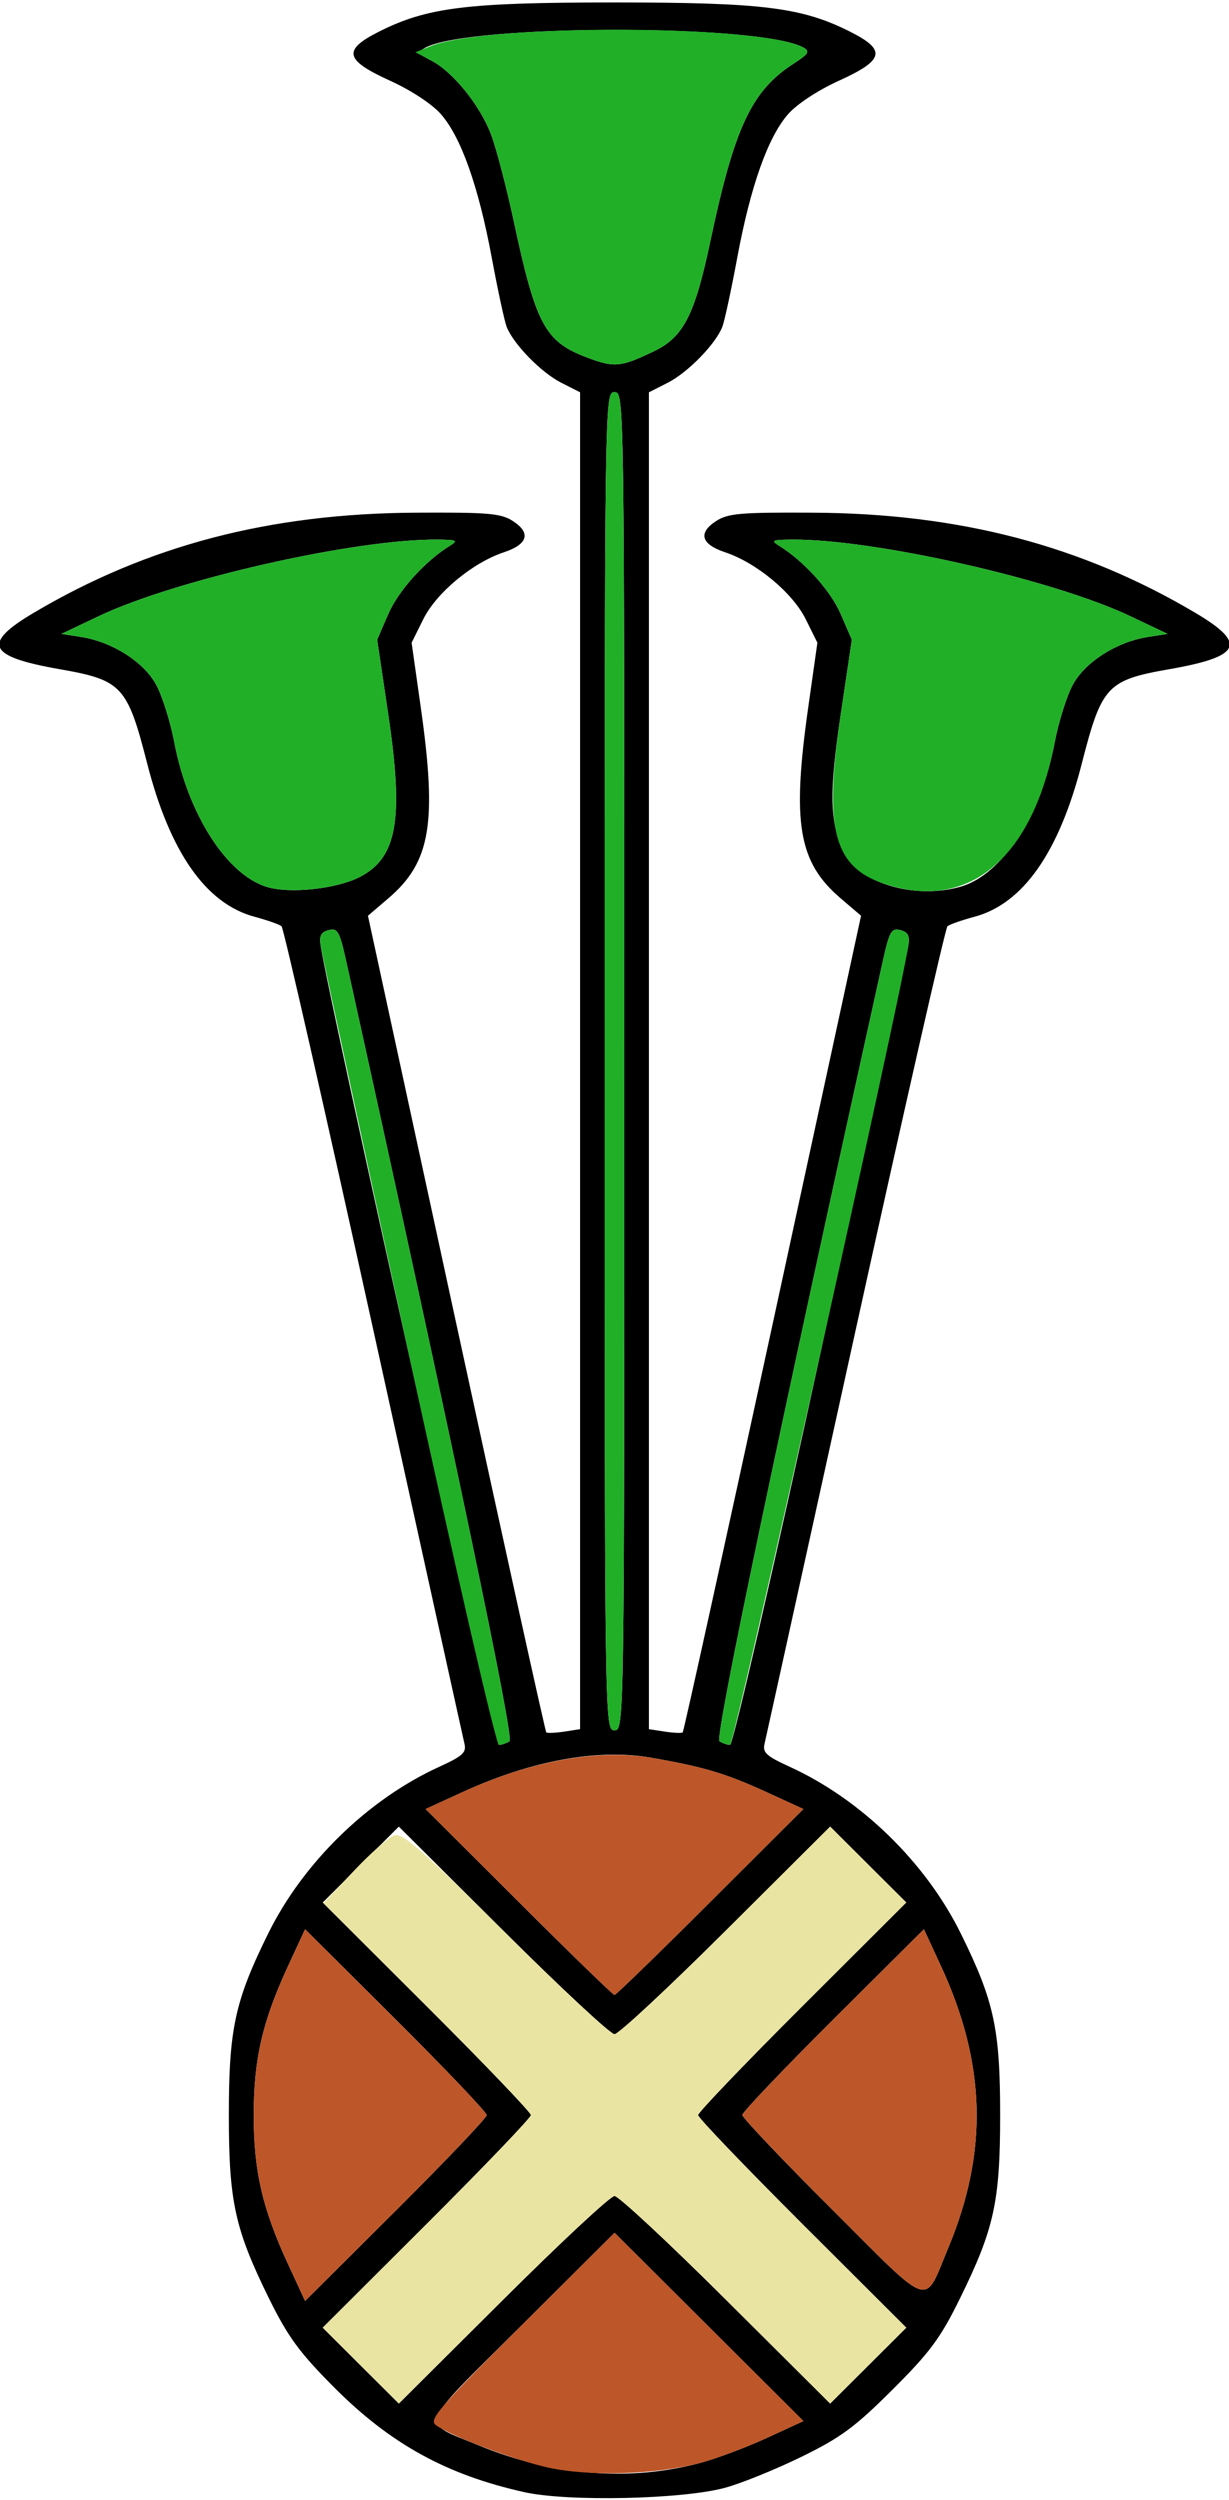 <?xml version="1.0" encoding="UTF-8" standalone="no"?>
<!DOCTYPE svg PUBLIC "-//W3C//DTD SVG 1.1//EN"
"http://www.w3.org/Graphics/SVG/1.1/DTD/svg11.dtd">
<svg width="295px" height="600px"
xmlns="http://www.w3.org/2000/svg" version="1.1">
<g transform="translate(0000, 0000) scale(1, 1)">
<path fill="#000000" stroke="none" d="
M 125.87 598.15
C 107.19 594.00 93.68 586.55 80.18 572.98
C 71.87 564.64 69.11 560.86 64.60 551.72
C 56.37 535.00 54.93 528.44 54.93 507.65
C 54.93 486.99 56.38 480.26 64.35 464.12
C 72.77 447.02 88.35 431.85 105.46 424.04
C 111.11 421.46 112.01 420.62 111.47 418.45
C 111.13 417.04 101.33 372.51 89.67 319.49
C 78.01 266.47 68.07 222.74 67.58 222.31
C 67.07 221.88 64.17 220.86 61.11 220.04
C 49.44 216.91 40.79 204.58 35.34 183.29
C 30.56 164.62 29.28 163.24 14.36 160.62
C -3.01 157.58 -4.42 154.49 8.11 147.07
C 35.39 130.92 64.68 123.24 99.76 123.05
C 117.29 122.95 120.28 123.21 123.13 125.07
C 127.50 127.92 126.71 130.64 120.95 132.55
C 113.42 135.07 104.78 142.24 101.61 148.60
L 98.80 154.26
L 101.00 169.78
C 104.95 197.65 103.36 206.96 93.17 215.65
L 88.32 219.79
L 109.50 317.59
C 121.15 371.38 130.89 415.56 131.12 415.79
C 131.37 416.01 133.29 415.93 135.41 415.61
L 139.24 415.02
L 139.24 254.60
L 139.24 94.16
L 134.71 91.86
C 129.86 89.39 123.18 82.53 121.60 78.40
C 121.08 77.01 119.46 69.53 118.02 61.76
C 114.84 44.67 110.66 32.88 105.80 27.36
C 103.67 24.95 98.60 21.62 93.56 19.34
C 82.74 14.42 82.20 12.02 90.88 7.64
C 102.51 1.76 111.95 0.59 147.50 0.59
C 183.05 0.59 192.49 1.76 204.12 7.64
C 212.80 12.02 212.26 14.42 201.44 19.34
C 196.40 21.62 191.33 24.95 189.20 27.36
C 184.34 32.88 180.16 44.67 176.98 61.76
C 175.54 69.53 173.92 77.01 173.40 78.40
C 171.82 82.53 165.14 89.39 160.29 91.86
L 155.76 94.16
L 155.76 254.60
L 155.76 415.02
L 159.59 415.61
C 161.71 415.93 163.63 416.01 163.88 415.79
C 164.11 415.56 173.85 371.38 185.50 317.59
L 206.68 219.79
L 201.83 215.65
C 191.64 206.96 190.05 197.65 194.00 169.78
L 196.20 154.26
L 193.39 148.60
C 190.22 142.24 181.58 135.07 174.05 132.55
C 168.29 130.64 167.50 127.92 171.87 125.07
C 174.72 123.21 177.71 122.95 195.24 123.05
C 230.32 123.24 259.61 130.92 286.89 147.07
C 299.43 154.49 298.01 157.58 280.64 160.62
C 265.72 163.24 264.44 164.62 259.66 183.29
C 254.21 204.58 245.56 216.91 233.89 220.04
C 230.83 220.86 227.93 221.88 227.42 222.31
C 226.93 222.74 216.99 266.47 205.33 319.49
C 193.67 372.51 183.87 417.04 183.53 418.45
C 182.99 420.62 183.89 421.46 189.54 424.04
C 206.65 431.85 222.23 447.02 230.65 464.12
C 238.62 480.26 240.07 486.99 240.07 507.65
C 240.07 528.44 238.63 534.99 230.37 551.76
C 225.75 561.16 223.19 564.62 214.21 573.56
C 205.24 582.52 201.78 585.07 192.34 589.68
C 186.18 592.69 177.94 596.04 174.05 597.09
C 163.84 599.88 136.33 600.48 125.87 598.15
M 168.15 591.11
C 172.04 590.06 179.19 587.38 184.03 585.15
L 192.85 581.09
L 170.18 558.49
L 147.51 535.89
L 125.07 558.25
C 99.73 583.47 100.61 580.99 114.93 586.93
C 132.48 594.20 151.24 595.68 168.15 591.11
M 147.50 527.06
C 148.47 527.06 160.50 538.27 174.26 551.98
L 199.27 576.88
L 208.40 567.78
L 217.53 558.67
L 192.55 533.74
C 178.81 520.02 167.56 508.28 167.56 507.65
C 167.56 507.01 178.81 495.27 192.55 481.55
L 217.53 456.62
L 208.40 447.52
L 199.27 438.41
L 174.26 463.32
C 160.50 477.02 148.47 488.24 147.50 488.24
C 146.53 488.24 134.50 477.02 120.74 463.32
L 95.73 438.41
L 86.60 447.52
L 77.47 456.62
L 102.45 481.55
C 116.19 495.27 127.44 507.01 127.44 507.65
C 127.44 508.28 116.19 520.02 102.45 533.74
L 77.47 558.67
L 86.60 567.78
L 95.73 576.88
L 120.74 551.98
C 134.50 538.27 146.53 527.06 147.50 527.06
M 116.82 507.65
C 116.82 506.99 107.01 496.68 95.03 484.74
L 73.23 463.04
L 69.17 471.81
C 62.98 485.19 60.90 494.20 60.90 507.65
C 60.90 521.09 62.98 530.11 69.17 543.48
L 73.23 552.26
L 95.03 530.55
C 107.01 518.61 116.82 508.31 116.82 507.65
M 227.61 539.53
C 237.25 516.42 236.70 495.28 225.83 471.81
L 221.77 463.04
L 199.97 484.74
C 187.99 496.68 178.18 506.98 178.18 507.62
C 178.18 508.27 187.87 518.47 199.72 530.29
C 224.05 554.59 221.66 553.80 227.61 539.53
M 170.47 456.51
L 192.84 434.19
L 184.03 430.15
C 174.19 425.64 168.87 424.05 156.18 421.85
C 143.45 419.64 127.48 422.58 110.97 430.15
L 102.16 434.19
L 124.53 456.51
C 136.82 468.78 147.16 478.82 147.50 478.82
C 147.84 478.82 158.18 468.78 170.47 456.51
M 122.31 417.92
C 123.48 417.18 108.65 346.38 83.17 231.01
C 81.51 223.51 81.05 222.67 78.89 223.24
C 77.07 223.71 76.59 224.60 76.96 226.93
C 79.11 240.76 118.80 418.82 119.75 418.80
C 120.41 418.80 121.56 418.40 122.31 417.92
M 197.01 324.41
C 208.32 272.48 217.78 228.62 218.04 226.93
C 218.41 224.60 217.93 223.71 216.11 223.24
C 213.95 222.67 213.49 223.51 211.83 231.01
C 186.35 346.38 171.52 417.18 172.69 417.92
C 173.44 418.40 174.59 418.80 175.25 418.80
C 175.93 418.81 185.72 376.34 197.01 324.41
M 149.86 254.71
C 149.86 94.91 149.85 94.12 147.50 94.12
C 145.15 94.12 145.14 94.91 145.14 254.71
C 145.14 414.51 145.15 415.29 147.50 415.29
C 149.85 415.29 149.86 414.51 149.86 254.71
M 86.25 210.54
C 95.32 205.92 96.95 196.84 93.21 171.56
L 90.53 153.53
L 93.20 147.38
C 95.62 141.75 102.08 134.61 108.05 130.95
C 110.02 129.74 109.63 129.54 105.02 129.51
C 85.34 129.33 42.28 139.07 23.72 147.88
L 14.75 152.14
L 19.47 152.88
C 26.89 154.04 34.42 158.80 37.43 164.24
C 38.89 166.87 40.89 173.18 41.85 178.25
C 45.16 195.46 54.43 209.93 64.04 212.87
C 69.51 214.55 80.65 213.38 86.25 210.54
M 230.41 212.87
C 240.47 210.08 249.75 195.98 253.15 178.25
C 254.11 173.18 256.11 166.87 257.57 164.24
C 260.58 158.80 268.11 154.04 275.53 152.88
L 280.25 152.14
L 271.28 147.88
C 252.72 139.07 209.66 129.33 189.98 129.51
C 185.37 129.54 184.98 129.74 186.95 130.95
C 192.92 134.61 199.38 141.75 201.80 147.38
L 204.47 153.53
L 201.79 171.56
C 199.05 190.09 199.14 196.60 202.25 204.01
C 205.47 211.69 219.14 216.00 230.41 212.87
M 156.94 84.32
C 164.07 80.89 166.75 75.67 170.52 57.84
C 176.29 30.59 180.37 21.86 190.36 15.36
C 194.13 12.92 194.50 12.33 192.81 11.40
C 182.62 5.71 112.25 5.78 102.02 11.48
C 100.11 12.55 100.25 12.86 103.52 14.54
C 108.73 17.22 115.26 25.32 117.89 32.34
C 119.14 35.67 121.58 44.98 123.30 53.02
C 128.62 77.87 130.79 81.94 140.74 85.74
C 147.43 88.29 148.93 88.16 156.94 84.32"/>
<path fill="#21af28" stroke="none" d="
M 97.99 324.41
C 86.68 272.48 77.22 228.62 76.96 226.93
C 76.59 224.60 77.07 223.71 78.89 223.24
C 81.05 222.67 81.51 223.51 83.17 231.01
C 108.65 346.38 123.48 417.18 122.31 417.92
C 121.56 418.40 120.41 418.80 119.75 418.80
C 119.07 418.81 109.28 376.34 97.99 324.41"/>
<path fill="#21af28" stroke="none" d="
M 172.69 417.92
C 171.52 417.18 186.35 346.38 211.83 231.01
C 213.49 223.51 213.95 222.67 216.11 223.24
C 217.93 223.71 218.41 224.60 218.04 226.93
C 215.89 240.76 176.20 418.82 175.25 418.80
C 174.59 418.80 173.44 418.40 172.69 417.92"/>
<path fill="#21af28" stroke="none" d="
M 145.14 254.71
C 145.14 94.91 145.15 94.12 147.50 94.12
C 149.85 94.12 149.86 94.91 149.86 254.71
C 149.86 414.51 149.85 415.29 147.50 415.29
C 145.15 415.29 145.14 414.51 145.14 254.71"/>
<path fill="#21af28" stroke="none" d="
M 64.04 212.87
C 54.43 209.93 45.16 195.46 41.85 178.25
C 40.89 173.18 38.89 166.87 37.43 164.24
C 34.42 158.80 26.89 154.04 19.47 152.88
L 14.75 152.14
L 23.72 147.88
C 42.28 139.07 85.34 129.33 105.02 129.51
C 109.63 129.54 110.02 129.74 108.05 130.95
C 102.08 134.61 95.62 141.75 93.20 147.38
L 90.53 153.53
L 93.21 171.56
C 96.95 196.84 95.32 205.92 86.25 210.54
C 80.65 213.38 69.51 214.55 64.04 212.87"/>
<path fill="#21af28" stroke="none" d="
M 215.35 213.01
C 200.27 209.35 197.46 200.79 201.79 171.56
L 204.47 153.53
L 201.80 147.38
C 199.38 141.75 192.92 134.61 186.95 130.95
C 184.98 129.74 185.37 129.54 189.98 129.51
C 209.66 129.33 252.72 139.07 271.28 147.88
L 280.25 152.14
L 275.53 152.88
C 268.11 154.04 260.58 158.80 257.57 164.24
C 256.11 166.87 254.11 173.18 253.15 178.25
C 248.08 204.60 234.02 217.55 215.35 213.01"/>
<path fill="#21af28" stroke="none" d="
M 140.74 85.74
C 130.79 81.94 128.62 77.87 123.30 53.02
C 121.58 44.98 119.14 35.67 117.89 32.34
C 115.24 25.28 108.73 17.24 103.43 14.48
L 99.71 12.55
L 103.25 11.11
C 116.56 5.66 182.92 5.87 192.81 11.40
C 194.50 12.33 194.13 12.92 190.36 15.36
C 180.37 21.86 176.29 30.59 170.52 57.84
C 166.75 75.67 164.07 80.89 156.94 84.32
C 148.93 88.16 147.43 88.29 140.74 85.74"/>
<path fill="#bd5628" stroke="none" d="
M 131.57 592.25
C 123.29 590.40 108.25 584.71 104.58 582.02
C 102.87 580.76 105.42 577.81 125.07 558.25
L 147.51 535.89
L 170.18 558.49
L 192.85 581.09
L 184.03 585.15
C 179.19 587.38 172.04 590.06 168.15 591.11
C 157.66 593.94 141.46 594.45 131.57 592.25"/>
<path fill="#bd5628" stroke="none" d="
M 69.17 543.48
C 62.98 530.11 60.90 521.09 60.90 507.65
C 60.90 494.20 62.98 485.19 69.17 471.81
L 73.23 463.04
L 95.03 484.74
C 107.01 496.68 116.82 506.99 116.82 507.65
C 116.82 508.31 107.01 518.61 95.03 530.55
L 73.23 552.26
L 69.17 543.48"/>
<path fill="#bd5628" stroke="none" d="
M 199.72 530.29
C 187.87 518.47 178.18 508.27 178.18 507.62
C 178.18 506.98 187.99 496.68 199.97 484.74
L 221.77 463.04
L 225.83 471.81
C 236.70 495.28 237.25 516.42 227.61 539.53
C 221.66 553.80 224.05 554.59 199.72 530.29"/>
<path fill="#bd5628" stroke="none" d="
M 124.53 456.51
L 102.16 434.19
L 110.97 430.15
C 127.33 422.64 143.59 419.69 156.48 421.91
C 168.82 424.04 174.23 425.65 184.03 430.15
L 192.84 434.19
L 170.47 456.51
C 158.18 468.78 147.84 478.82 147.50 478.82
C 147.16 478.82 136.82 468.78 124.53 456.51"/>
<path fill="#eae4a2" stroke="none" d="
M 86.60 567.78
L 77.47 558.67
L 102.45 533.74
C 116.19 520.02 127.44 508.28 127.44 507.65
C 127.44 507.01 116.24 495.31 102.54 481.65
L 77.64 456.80
L 84.92 449.05
C 88.94 444.78 93.30 440.93 94.65 440.51
C 96.64 439.88 101.34 443.99 121.41 463.99
C 134.80 477.33 146.53 488.24 147.50 488.24
C 148.47 488.24 160.50 477.02 174.26 463.32
L 199.27 438.41
L 208.40 447.52
L 217.53 456.62
L 192.55 481.55
C 178.81 495.27 167.56 507.01 167.56 507.65
C 167.56 508.28 178.81 520.02 192.55 533.74
L 217.53 558.67
L 208.40 567.78
L 199.27 576.88
L 174.26 551.98
C 160.50 538.27 148.47 527.06 147.50 527.06
C 146.53 527.06 134.50 538.27 120.74 551.98
L 95.73 576.88
L 86.60 567.78"/>
</g>
</svg>
